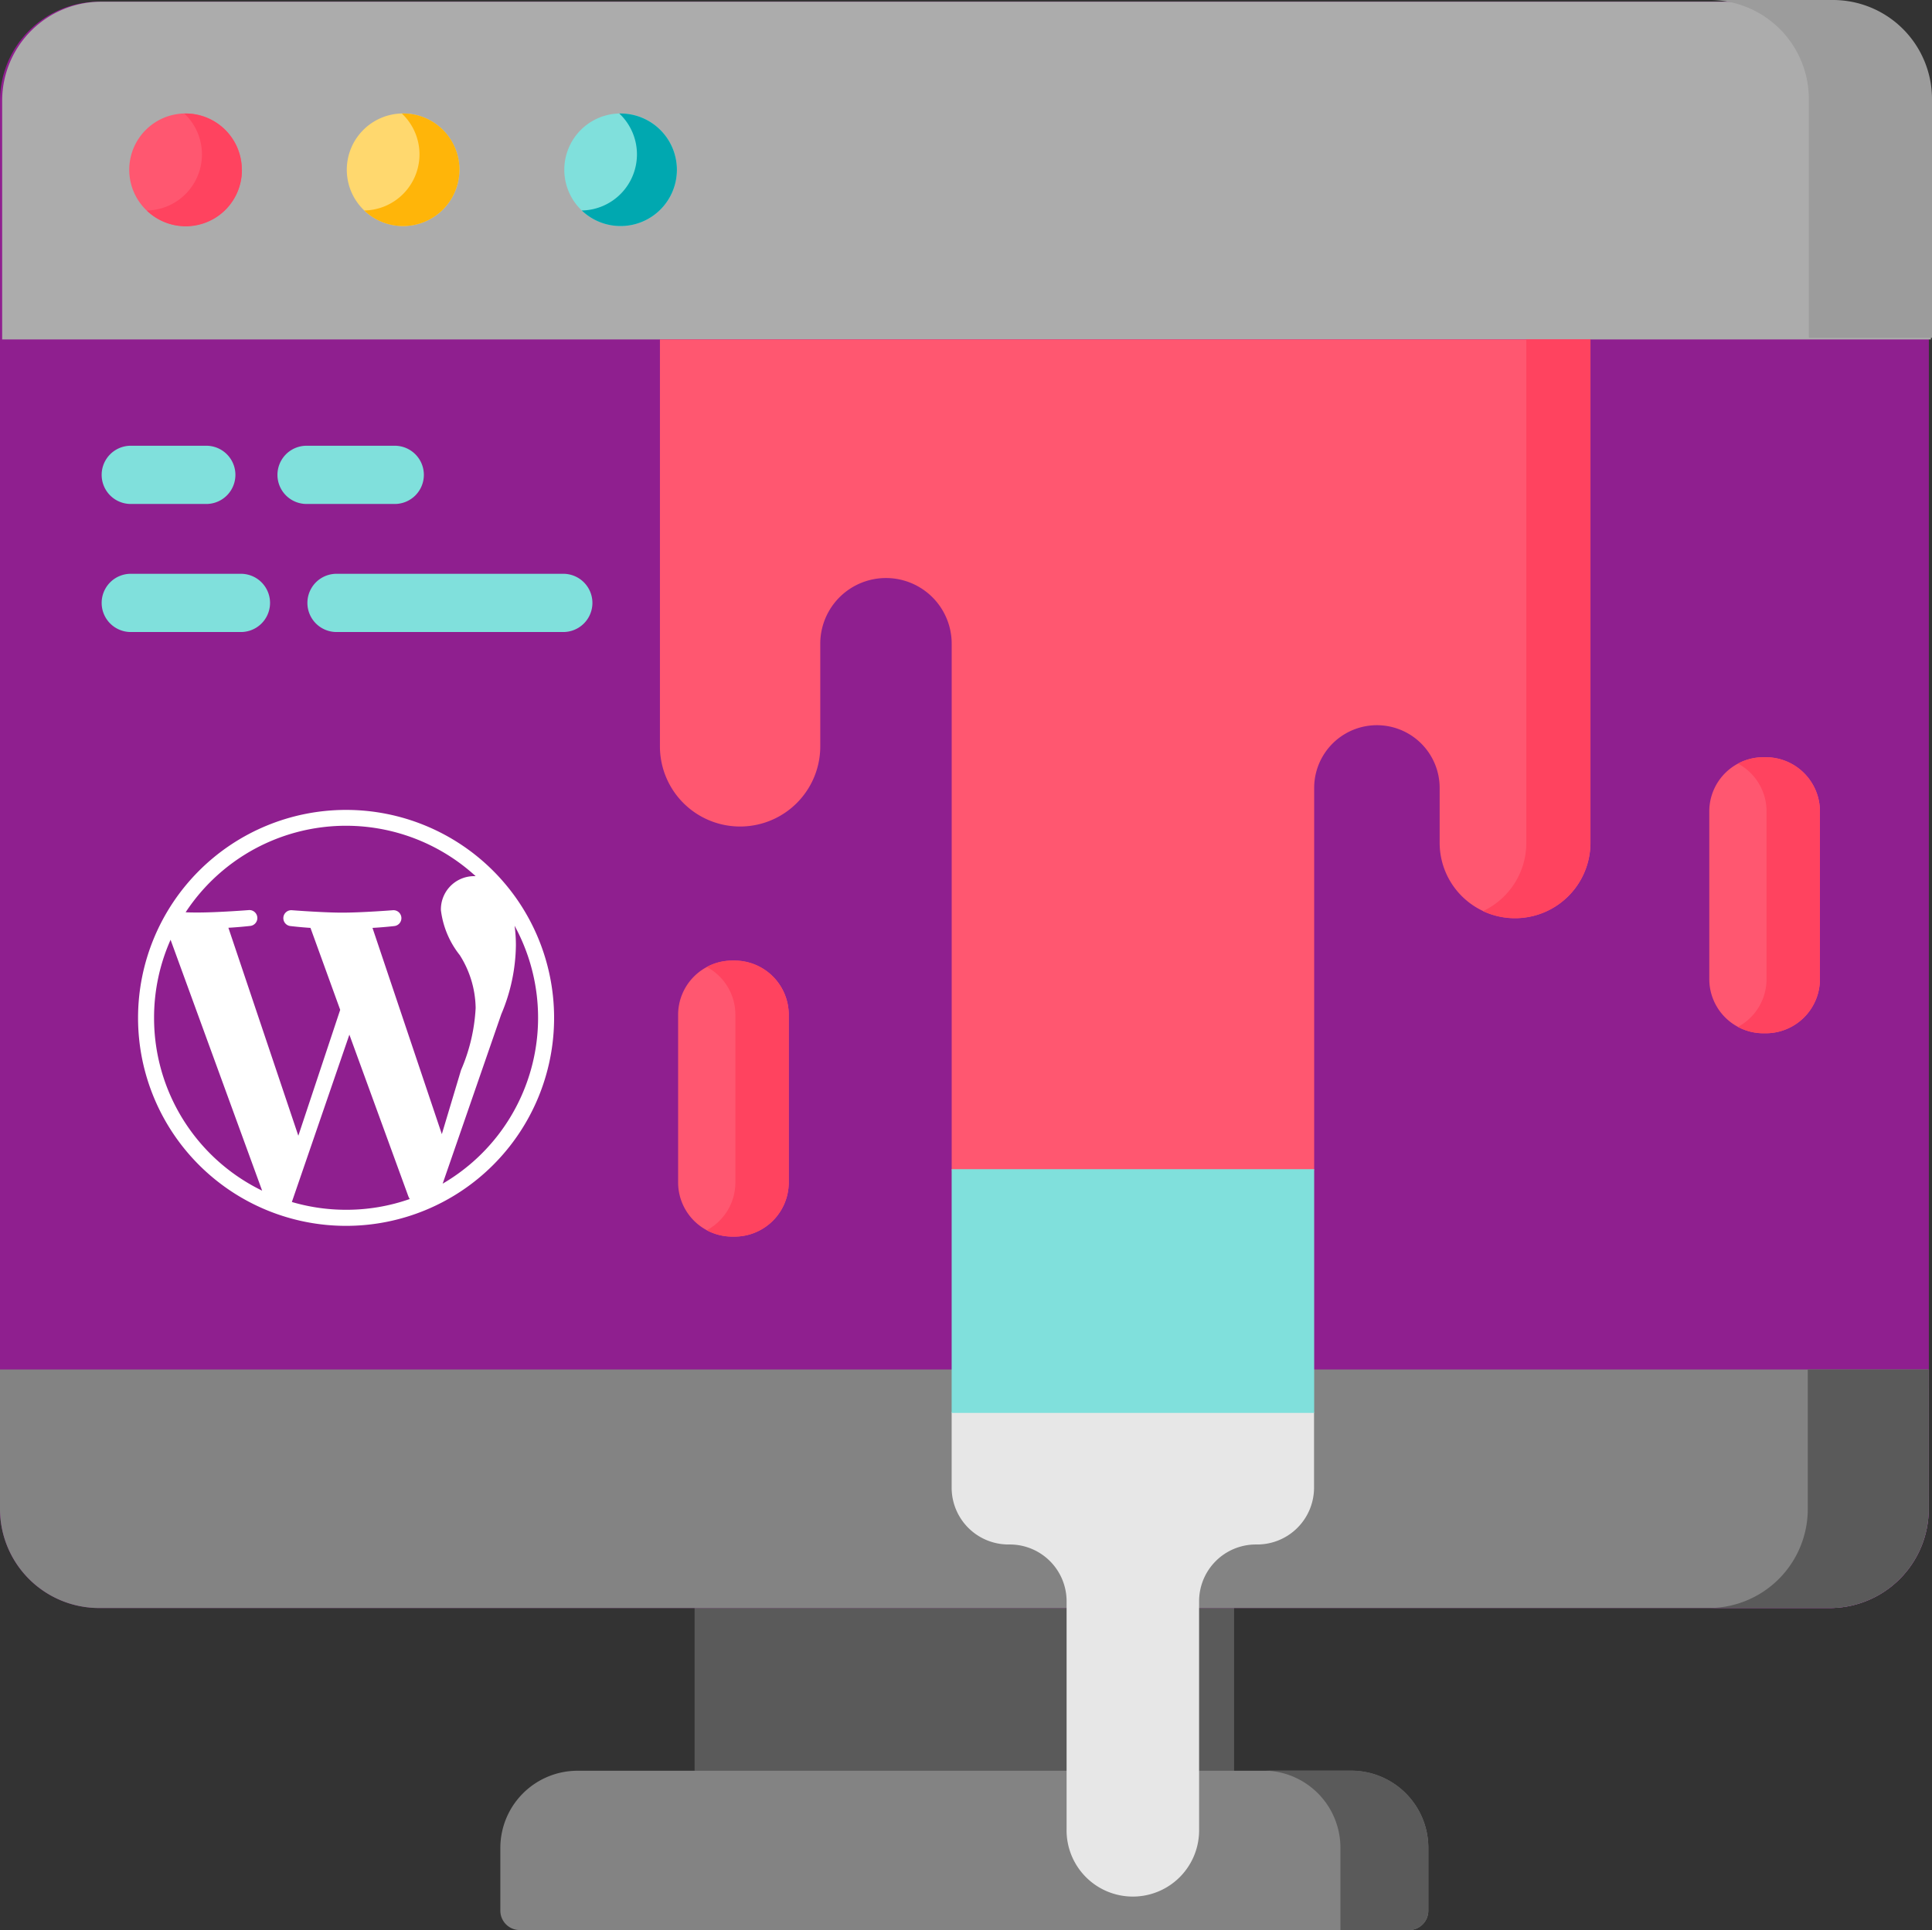 <svg xmlns="http://www.w3.org/2000/svg" width="58.511" height="58.466" viewBox="0 0 58.511 58.466"><rect x="0" y="0" width="58.511" height="58.466" fill="#333333" stroke="none"/><g transform="translate(29.506 -71.053)"><g transform="translate(-29.506 71.053)"><path d="M21.036,47.716H37.375v7.4H21.036Zm0,0" fill="#5a5a5a"/><path d="M55.412,48.709H3a3,3,0,0,1-3-3V3.052a3,3,0,0,1,3-3H55.412a3,3,0,0,1,3,3V45.711a3,3,0,0,1-3,3Zm0,0" fill="#8f1f8f"/><path d="M58.411,3.053V45.711a3,3,0,0,1-3,3H51.749a3,3,0,0,0,3-3V3.053a3,3,0,0,0-3-3h3.663A3,3,0,0,1,58.411,3.053Zm0,0" fill="#8f1f8f"/><path d="M58.41,41.485H0v4.226a3,3,0,0,0,3,3H55.412a3,3,0,0,0,3-3Zm0,0" fill="#838383"/><path d="M58.411,41.485v4.226a3,3,0,0,1-3,3H51.749a3,3,0,0,0,3-3V41.485Zm0,0" fill="#5a5a5a"/><path d="M58.477,10.283H.065V3.052a3,3,0,0,1,3-3H55.479a3,3,0,0,1,3,3Zm0,0" fill="#acacac"/><path d="M58.511,3v7.232h-3.73V3a3,3,0,0,0-3-3h3.73A3,3,0,0,1,58.511,3Zm0,0" fill="#9c9c9c"/><path d="M7.326,5.143A1.706,1.706,0,1,1,5.62,3.437,1.706,1.706,0,0,1,7.326,5.143Zm0,0" fill="#ff5770"/><path d="M13.913,5.143a1.705,1.705,0,1,1-1.706-1.706A1.706,1.706,0,0,1,13.913,5.143Zm0,0" fill="#ffd86e"/><path d="M20.5,5.143A1.705,1.705,0,1,1,18.8,3.437,1.705,1.705,0,0,1,20.5,5.143Zm0,0" fill="#80e0dc"/><path d="M7.326,5.143A1.7,1.7,0,0,1,4.444,6.377,1.7,1.7,0,0,0,5.581,3.439h.04a1.7,1.7,0,0,1,1.7,1.706Zm0,0" fill="#ff435f"/><path d="M13.913,5.143a1.705,1.705,0,0,1-2.882,1.233,1.7,1.7,0,0,0,1.138-2.938h.039a1.7,1.7,0,0,1,1.706,1.706Zm0,0" fill="#ffb509"/><path d="M20.5,5.143a1.705,1.705,0,0,1-2.882,1.233,1.7,1.7,0,0,0,1.137-2.938h.04A1.706,1.706,0,0,1,20.5,5.143Zm0,0" fill="#00a8b0"/><path d="M42.67,58.466H15.741a.588.588,0,0,1-.588-.588v-1.9a2.339,2.339,0,0,1,2.339-2.338H40.919a2.338,2.338,0,0,1,2.338,2.338v1.9a.587.587,0,0,1-.587.588Zm0,0" fill="#838383"/><path d="M43.257,55.973v1.906a.588.588,0,0,1-.587.588H40.595V55.973a2.339,2.339,0,0,0-2.338-2.338h2.663a2.338,2.338,0,0,1,2.338,2.338Zm0,0" fill="#5a5a5a"/><path d="M6.277,15.266H3.931a.882.882,0,0,1,0-1.763H6.277a.882.882,0,0,1,0,1.763Zm0,0" fill="#80e0dc"/><path d="M11.925,15.266H9.255a.882.882,0,0,1,0-1.763h2.67a.882.882,0,1,1,0,1.763Zm0,0" fill="#80e0dc"/><path d="M17.089,19.145H10.162a.882.882,0,0,1,0-1.763h6.927a.882.882,0,0,1,0,1.763Zm0,0" fill="#80e0dc"/><path d="M7.326,19.145H3.931a.882.882,0,0,1,0-1.763H7.326a.882.882,0,0,1,0,1.763Zm0,0" fill="#80e0dc"/><path d="M39.8,42.772H28.821v2.293a1.721,1.721,0,0,0,1.72,1.721h.041a1.72,1.72,0,0,1,1.72,1.72V55.4a2.007,2.007,0,1,0,4.013,0V48.506a1.72,1.72,0,0,1,1.72-1.72h.041a1.721,1.721,0,0,0,1.72-1.721V42.772Zm0,0" fill="#e7e7e7"/><path d="M22.247,37.459h-.069a1.641,1.641,0,0,1-1.641-1.641v-5.08A1.641,1.641,0,0,1,22.177,29.1h.069a1.641,1.641,0,0,1,1.641,1.641v5.08A1.641,1.641,0,0,1,22.247,37.459Zm0,0" fill="#ff5770"/><path d="M53.476,31.3h-.069a1.641,1.641,0,0,1-1.641-1.641v-5.08a1.641,1.641,0,0,1,1.641-1.641h.069a1.641,1.641,0,0,1,1.641,1.641v5.08A1.641,1.641,0,0,1,53.476,31.3Zm0,0" fill="#ff5770"/><path d="M23.888,30.738v5.081a1.641,1.641,0,0,1-1.641,1.641h-.069a1.635,1.635,0,0,1-.774-.193,1.643,1.643,0,0,0,.867-1.448V30.738a1.64,1.64,0,0,0-.867-1.447,1.62,1.62,0,0,1,.774-.194h.069A1.641,1.641,0,0,1,23.888,30.738Zm0,0" fill="#ff435f"/><path d="M55.117,24.575v5.08A1.641,1.641,0,0,1,53.476,31.3h-.07a1.63,1.63,0,0,1-.772-.193,1.641,1.641,0,0,0,.866-1.448v-5.08a1.642,1.642,0,0,0-.866-1.448,1.635,1.635,0,0,1,.772-.193h.07a1.641,1.641,0,0,1,1.641,1.641Zm0,0" fill="#ff435f"/><path d="M19.986,10.283V22.609a2.428,2.428,0,1,0,4.856,0V19.5a1.99,1.99,0,0,1,3.98,0v15.95H39.8V23.868a1.9,1.9,0,1,1,3.8,0v1.661a2.284,2.284,0,1,0,4.568,0V10.283Zm0,0" fill="#ff5770"/><path d="M48.165,10.283V25.53A2.284,2.284,0,0,1,44.911,27.6a2.282,2.282,0,0,0,1.314-2.068V10.283Zm0,0" fill="#ff435f"/><path d="M28.821,35.417H39.8V42.8H28.821Zm0,0" fill="#80e0dc"/></g><g transform="translate(-25.325 95.587)"><path d="M0,6.3A6.3,6.3,0,1,0,6.3,0,6.3,6.3,0,0,0,0,6.3Zm.485,0a5.8,5.8,0,0,1,.5-2.366l2.773,7.6A5.813,5.813,0,0,1,.485,6.3ZM6.3,12.113a5.82,5.82,0,0,1-1.642-.236L6.4,6.808l1.787,4.9a.525.525,0,0,0,.041.079A5.783,5.783,0,0,1,6.3,12.113ZM11,6.19a5.491,5.491,0,0,0,.443-2.082,4.325,4.325,0,0,0-.04-.6,5.815,5.815,0,0,1-2.178,7.814ZM9.744,4.4a3.066,3.066,0,0,1,.48,1.6,5.425,5.425,0,0,1-.442,1.88L9.2,9.822,7.1,3.574c.351-.019.665-.056.665-.056a.241.241,0,0,0-.036-.48s-.942.074-1.55.074c-.571,0-1.531-.074-1.531-.074a.241.241,0,0,0-.037.48s.3.036.611.056l.9,2.482L4.854,9.87l-2.118-6.3c.351-.019.666-.056.666-.056a.241.241,0,0,0-.037-.48s-.941.074-1.55.074c-.109,0-.237,0-.374-.007a5.811,5.811,0,0,1,8.783-1.094c-.025,0-.05,0-.075,0a1.006,1.006,0,0,0-.977,1.031A2.722,2.722,0,0,0,9.744,4.4Z" fill="#fff"/></g></g></svg>